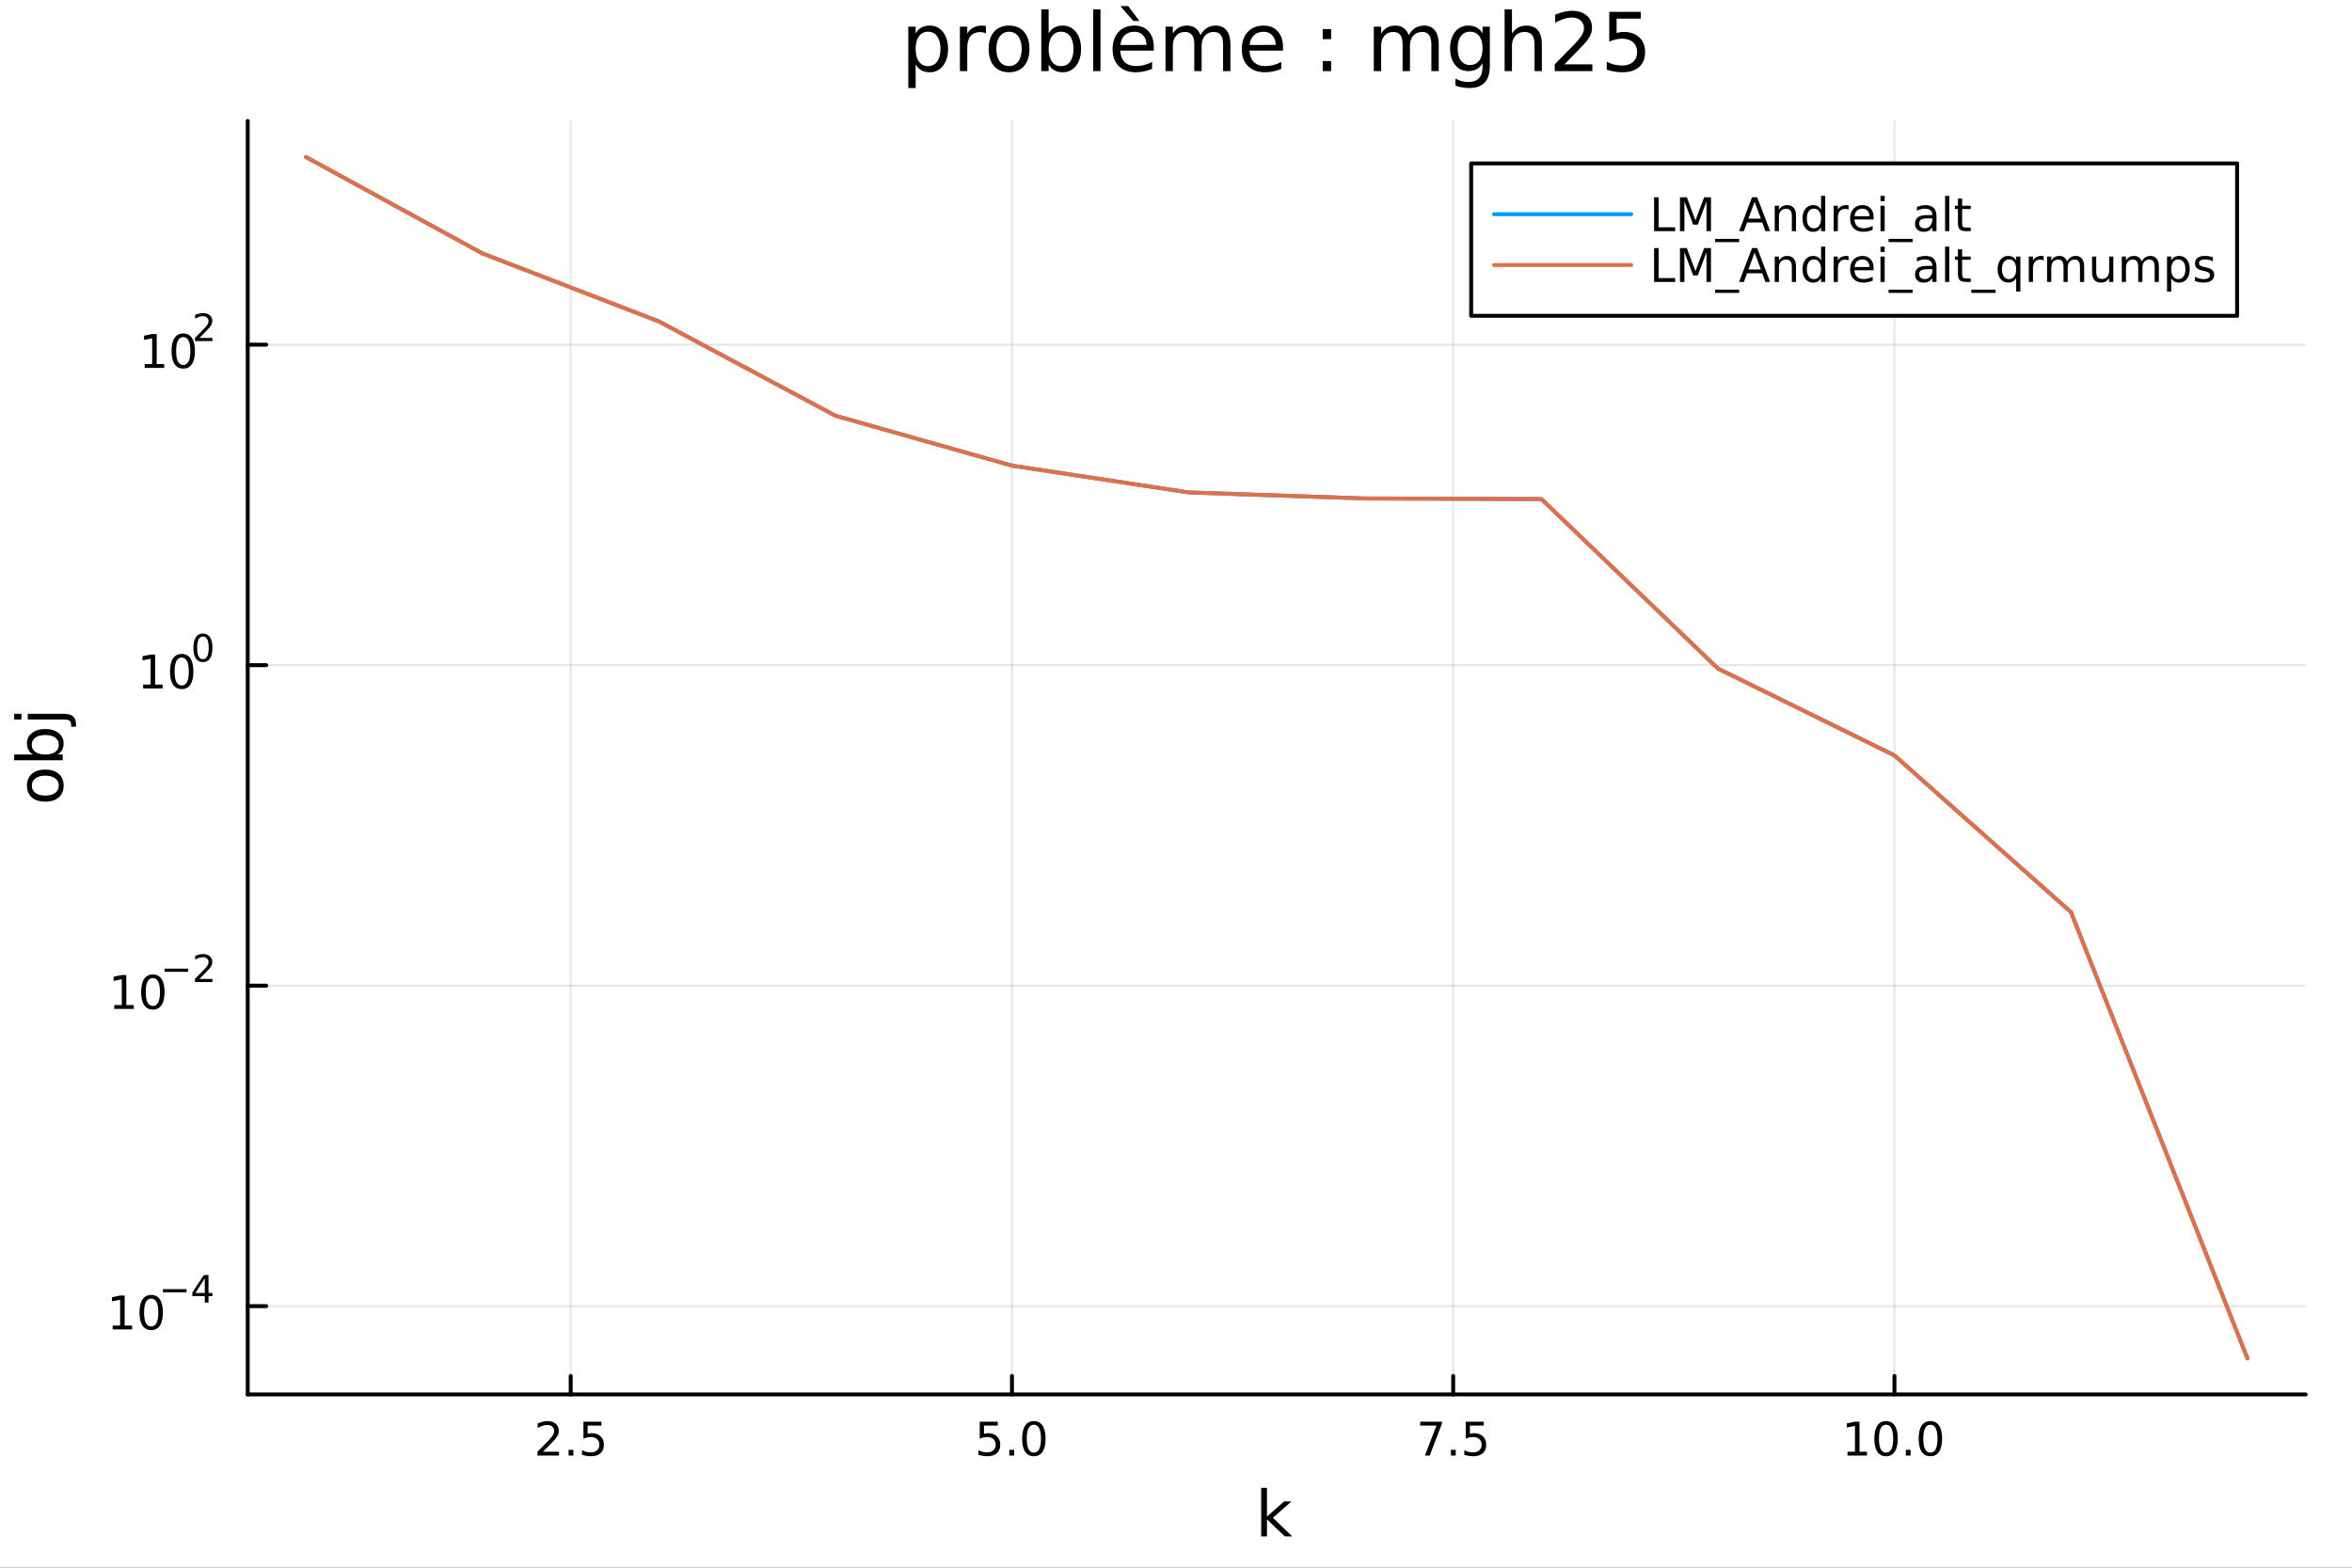 <?xml version="1.0" encoding="utf-8"?>
<svg xmlns="http://www.w3.org/2000/svg" xmlns:xlink="http://www.w3.org/1999/xlink" width="600" height="400" viewBox="0 0 2400 1600">
<rect x="0" y="0" width="2400" height="1600" fill="#333333" stroke="none"/>
<defs>
  <clipPath id="clip410">
    <rect x="0" y="0" width="2400" height="1600"/>
  </clipPath>
</defs>
<path clip-path="url(#clip410)" d="M0 1600 L2400 1600 L2400 0 L0 0  Z" fill="#ffffff" fill-rule="evenodd" fill-opacity="1"/>
<defs>
  <clipPath id="clip411">
    <rect x="480" y="0" width="1681" height="1600"/>
  </clipPath>
</defs>
<path clip-path="url(#clip410)" d="M252.764 1423.18 L2352.76 1423.18 L2352.76 123.472 L252.764 123.472  Z" fill="#ffffff" fill-rule="evenodd" fill-opacity="1"/>
<defs>
  <clipPath id="clip412">
    <rect x="252" y="123" width="2101" height="1301"/>
  </clipPath>
</defs>
<polyline clip-path="url(#clip412)" style="stroke:#000000; stroke-linecap:round; stroke-linejoin:round; stroke-width:2; stroke-opacity:0.1; fill:none" points="582.351,1423.18 582.351,123.472 "/>
<polyline clip-path="url(#clip412)" style="stroke:#000000; stroke-linecap:round; stroke-linejoin:round; stroke-width:2; stroke-opacity:0.1; fill:none" points="1032.61,1423.18 1032.61,123.472 "/>
<polyline clip-path="url(#clip412)" style="stroke:#000000; stroke-linecap:round; stroke-linejoin:round; stroke-width:2; stroke-opacity:0.1; fill:none" points="1482.86,1423.18 1482.86,123.472 "/>
<polyline clip-path="url(#clip412)" style="stroke:#000000; stroke-linecap:round; stroke-linejoin:round; stroke-width:2; stroke-opacity:0.1; fill:none" points="1933.12,1423.18 1933.12,123.472 "/>
<polyline clip-path="url(#clip410)" style="stroke:#000000; stroke-linecap:round; stroke-linejoin:round; stroke-width:4; stroke-opacity:1; fill:none" points="252.764,1423.18 2352.76,1423.18 "/>
<polyline clip-path="url(#clip410)" style="stroke:#000000; stroke-linecap:round; stroke-linejoin:round; stroke-width:4; stroke-opacity:1; fill:none" points="582.351,1423.18 582.351,1404.28 "/>
<polyline clip-path="url(#clip410)" style="stroke:#000000; stroke-linecap:round; stroke-linejoin:round; stroke-width:4; stroke-opacity:1; fill:none" points="1032.61,1423.18 1032.61,1404.28 "/>
<polyline clip-path="url(#clip410)" style="stroke:#000000; stroke-linecap:round; stroke-linejoin:round; stroke-width:4; stroke-opacity:1; fill:none" points="1482.86,1423.18 1482.86,1404.28 "/>
<polyline clip-path="url(#clip410)" style="stroke:#000000; stroke-linecap:round; stroke-linejoin:round; stroke-width:4; stroke-opacity:1; fill:none" points="1933.12,1423.18 1933.12,1404.28 "/>
<path clip-path="url(#clip410)" d="M554.087 1481.64 L570.407 1481.64 L570.407 1485.58 L548.462 1485.58 L548.462 1481.64 Q551.124 1478.89 555.708 1474.26 Q560.314 1469.61 561.495 1468.27 Q563.74 1465.74 564.62 1464.01 Q565.522 1462.25 565.522 1460.56 Q565.522 1457.8 563.578 1456.07 Q561.657 1454.33 558.555 1454.33 Q556.356 1454.33 553.902 1455.09 Q551.472 1455.86 548.694 1457.41 L548.694 1452.69 Q551.518 1451.55 553.972 1450.97 Q556.425 1450.39 558.462 1450.39 Q563.833 1450.39 567.027 1453.08 Q570.221 1455.77 570.221 1460.26 Q570.221 1462.39 569.411 1464.31 Q568.624 1466.2 566.518 1468.8 Q565.939 1469.47 562.837 1472.69 Q559.735 1475.88 554.087 1481.64 Z" fill="#000000" fill-rule="nonzero" fill-opacity="1" /><path clip-path="url(#clip410)" d="M580.221 1479.7 L585.106 1479.7 L585.106 1485.58 L580.221 1485.58 L580.221 1479.7 Z" fill="#000000" fill-rule="nonzero" fill-opacity="1" /><path clip-path="url(#clip410)" d="M595.337 1451.02 L613.693 1451.02 L613.693 1454.96 L599.619 1454.96 L599.619 1463.43 Q600.638 1463.08 601.656 1462.92 Q602.675 1462.73 603.694 1462.73 Q609.481 1462.73 612.86 1465.9 Q616.24 1469.08 616.24 1474.49 Q616.24 1480.07 612.768 1483.17 Q609.295 1486.25 602.976 1486.25 Q600.8 1486.25 598.531 1485.88 Q596.286 1485.51 593.879 1484.77 L593.879 1480.07 Q595.962 1481.2 598.184 1481.76 Q600.406 1482.32 602.883 1482.32 Q606.888 1482.32 609.226 1480.21 Q611.564 1478.1 611.564 1474.49 Q611.564 1470.88 609.226 1468.77 Q606.888 1466.67 602.883 1466.67 Q601.008 1466.67 599.133 1467.08 Q597.281 1467.5 595.337 1468.38 L595.337 1451.02 Z" fill="#000000" fill-rule="nonzero" fill-opacity="1" /><path clip-path="url(#clip410)" d="M999.771 1451.02 L1018.13 1451.02 L1018.13 1454.96 L1004.05 1454.96 L1004.05 1463.43 Q1005.07 1463.08 1006.09 1462.92 Q1007.11 1462.73 1008.13 1462.73 Q1013.91 1462.73 1017.29 1465.9 Q1020.67 1469.08 1020.67 1474.49 Q1020.67 1480.07 1017.2 1483.17 Q1013.73 1486.25 1007.41 1486.25 Q1005.23 1486.25 1002.97 1485.88 Q1000.72 1485.51 998.313 1484.77 L998.313 1480.07 Q1000.4 1481.2 1002.62 1481.76 Q1004.84 1482.32 1007.32 1482.32 Q1011.32 1482.32 1013.66 1480.21 Q1016 1478.1 1016 1474.49 Q1016 1470.88 1013.66 1468.77 Q1011.32 1466.67 1007.32 1466.67 Q1005.44 1466.67 1003.57 1467.08 Q1001.72 1467.5 999.771 1468.38 L999.771 1451.02 Z" fill="#000000" fill-rule="nonzero" fill-opacity="1" /><path clip-path="url(#clip410)" d="M1029.89 1479.7 L1034.77 1479.7 L1034.77 1485.58 L1029.89 1485.58 L1029.89 1479.7 Z" fill="#000000" fill-rule="nonzero" fill-opacity="1" /><path clip-path="url(#clip410)" d="M1054.96 1454.1 Q1051.34 1454.1 1049.52 1457.66 Q1047.71 1461.2 1047.71 1468.33 Q1047.71 1475.44 1049.52 1479.01 Q1051.34 1482.55 1054.96 1482.55 Q1058.59 1482.55 1060.4 1479.01 Q1062.22 1475.44 1062.22 1468.33 Q1062.22 1461.2 1060.4 1457.66 Q1058.59 1454.1 1054.96 1454.1 M1054.96 1450.39 Q1060.77 1450.39 1063.82 1455 Q1066.9 1459.58 1066.9 1468.33 Q1066.9 1477.06 1063.82 1481.67 Q1060.77 1486.25 1054.96 1486.25 Q1049.15 1486.25 1046.07 1481.67 Q1043.01 1477.06 1043.01 1468.33 Q1043.01 1459.58 1046.07 1455 Q1049.15 1450.39 1054.96 1450.39 Z" fill="#000000" fill-rule="nonzero" fill-opacity="1" /><path clip-path="url(#clip410)" d="M1449.18 1451.02 L1471.4 1451.02 L1471.4 1453.01 L1458.86 1485.58 L1453.97 1485.58 L1465.78 1454.96 L1449.18 1454.96 L1449.18 1451.02 Z" fill="#000000" fill-rule="nonzero" fill-opacity="1" /><path clip-path="url(#clip410)" d="M1480.52 1479.7 L1485.41 1479.7 L1485.41 1485.58 L1480.52 1485.58 L1480.52 1479.7 Z" fill="#000000" fill-rule="nonzero" fill-opacity="1" /><path clip-path="url(#clip410)" d="M1495.64 1451.02 L1514 1451.02 L1514 1454.96 L1499.92 1454.96 L1499.92 1463.43 Q1500.94 1463.08 1501.96 1462.92 Q1502.98 1462.73 1504 1462.73 Q1509.78 1462.73 1513.16 1465.9 Q1516.54 1469.08 1516.54 1474.49 Q1516.54 1480.07 1513.07 1483.17 Q1509.6 1486.25 1503.28 1486.25 Q1501.1 1486.25 1498.83 1485.88 Q1496.59 1485.51 1494.18 1484.77 L1494.18 1480.07 Q1496.26 1481.2 1498.49 1481.76 Q1500.71 1482.32 1503.19 1482.32 Q1507.19 1482.32 1509.53 1480.21 Q1511.87 1478.1 1511.87 1474.49 Q1511.87 1470.88 1509.53 1468.77 Q1507.19 1466.67 1503.19 1466.67 Q1501.31 1466.67 1499.44 1467.08 Q1497.58 1467.5 1495.64 1468.38 L1495.64 1451.02 Z" fill="#000000" fill-rule="nonzero" fill-opacity="1" /><path clip-path="url(#clip410)" d="M1885.19 1481.64 L1892.83 1481.64 L1892.83 1455.28 L1884.52 1456.95 L1884.52 1452.69 L1892.78 1451.02 L1897.46 1451.02 L1897.46 1481.64 L1905.1 1481.64 L1905.1 1485.58 L1885.19 1485.58 L1885.19 1481.64 Z" fill="#000000" fill-rule="nonzero" fill-opacity="1" /><path clip-path="url(#clip410)" d="M1924.54 1454.1 Q1920.93 1454.1 1919.1 1457.66 Q1917.3 1461.2 1917.3 1468.33 Q1917.3 1475.44 1919.1 1479.01 Q1920.93 1482.55 1924.54 1482.55 Q1928.18 1482.55 1929.98 1479.01 Q1931.81 1475.44 1931.81 1468.33 Q1931.81 1461.2 1929.98 1457.66 Q1928.18 1454.1 1924.54 1454.1 M1924.54 1450.39 Q1930.35 1450.39 1933.41 1455 Q1936.49 1459.58 1936.49 1468.33 Q1936.49 1477.06 1933.41 1481.67 Q1930.35 1486.25 1924.54 1486.25 Q1918.73 1486.25 1915.65 1481.67 Q1912.6 1477.06 1912.6 1468.33 Q1912.6 1459.58 1915.65 1455 Q1918.73 1450.39 1924.54 1450.39 Z" fill="#000000" fill-rule="nonzero" fill-opacity="1" /><path clip-path="url(#clip410)" d="M1944.7 1479.7 L1949.59 1479.7 L1949.59 1485.58 L1944.7 1485.58 L1944.7 1479.7 Z" fill="#000000" fill-rule="nonzero" fill-opacity="1" /><path clip-path="url(#clip410)" d="M1969.77 1454.1 Q1966.16 1454.1 1964.33 1457.66 Q1962.53 1461.2 1962.53 1468.33 Q1962.53 1475.44 1964.33 1479.01 Q1966.16 1482.55 1969.77 1482.55 Q1973.41 1482.55 1975.21 1479.01 Q1977.04 1475.44 1977.04 1468.33 Q1977.04 1461.2 1975.21 1457.66 Q1973.41 1454.1 1969.77 1454.1 M1969.77 1450.39 Q1975.58 1450.39 1978.64 1455 Q1981.72 1459.58 1981.72 1468.33 Q1981.72 1477.06 1978.64 1481.67 Q1975.58 1486.25 1969.77 1486.25 Q1963.96 1486.25 1960.88 1481.67 Q1957.83 1477.06 1957.83 1468.33 Q1957.83 1459.58 1960.88 1455 Q1963.96 1450.39 1969.77 1450.39 Z" fill="#000000" fill-rule="nonzero" fill-opacity="1" /><path clip-path="url(#clip410)" d="M1286.94 1518.52 L1292.83 1518.52 L1292.83 1547.77 L1310.3 1532.4 L1317.78 1532.4 L1298.88 1549.07 L1318.58 1568.04 L1310.94 1568.04 L1292.83 1550.63 L1292.83 1568.04 L1286.94 1568.04 L1286.94 1518.52 Z" fill="#000000" fill-rule="nonzero" fill-opacity="1" /><polyline clip-path="url(#clip412)" style="stroke:#000000; stroke-linecap:round; stroke-linejoin:round; stroke-width:2; stroke-opacity:0.1; fill:none" points="252.764,1333.09 2352.76,1333.09 "/>
<polyline clip-path="url(#clip412)" style="stroke:#000000; stroke-linecap:round; stroke-linejoin:round; stroke-width:2; stroke-opacity:0.1; fill:none" points="252.764,1005.99 2352.76,1005.99 "/>
<polyline clip-path="url(#clip412)" style="stroke:#000000; stroke-linecap:round; stroke-linejoin:round; stroke-width:2; stroke-opacity:0.1; fill:none" points="252.764,678.887 2352.76,678.887 "/>
<polyline clip-path="url(#clip412)" style="stroke:#000000; stroke-linecap:round; stroke-linejoin:round; stroke-width:2; stroke-opacity:0.1; fill:none" points="252.764,351.785 2352.76,351.785 "/>
<polyline clip-path="url(#clip410)" style="stroke:#000000; stroke-linecap:round; stroke-linejoin:round; stroke-width:4; stroke-opacity:1; fill:none" points="252.764,1423.18 252.764,123.472 "/>
<polyline clip-path="url(#clip410)" style="stroke:#000000; stroke-linecap:round; stroke-linejoin:round; stroke-width:4; stroke-opacity:1; fill:none" points="252.764,1333.09 271.662,1333.09 "/>
<polyline clip-path="url(#clip410)" style="stroke:#000000; stroke-linecap:round; stroke-linejoin:round; stroke-width:4; stroke-opacity:1; fill:none" points="252.764,1005.99 271.662,1005.99 "/>
<polyline clip-path="url(#clip410)" style="stroke:#000000; stroke-linecap:round; stroke-linejoin:round; stroke-width:4; stroke-opacity:1; fill:none" points="252.764,678.887 271.662,678.887 "/>
<polyline clip-path="url(#clip410)" style="stroke:#000000; stroke-linecap:round; stroke-linejoin:round; stroke-width:4; stroke-opacity:1; fill:none" points="252.764,351.785 271.662,351.785 "/>
<path clip-path="url(#clip410)" d="M114.931 1352.88 L122.57 1352.88 L122.57 1326.52 L114.26 1328.18 L114.26 1323.92 L122.524 1322.26 L127.2 1322.26 L127.2 1352.88 L134.839 1352.88 L134.839 1356.82 L114.931 1356.82 L114.931 1352.88 Z" fill="#000000" fill-rule="nonzero" fill-opacity="1" /><path clip-path="url(#clip410)" d="M154.283 1325.34 Q150.672 1325.34 148.843 1328.9 Q147.038 1332.44 147.038 1339.57 Q147.038 1346.68 148.843 1350.24 Q150.672 1353.79 154.283 1353.79 Q157.917 1353.79 159.723 1350.24 Q161.552 1346.68 161.552 1339.57 Q161.552 1332.44 159.723 1328.9 Q157.917 1325.34 154.283 1325.34 M154.283 1321.63 Q160.093 1321.63 163.149 1326.24 Q166.227 1330.82 166.227 1339.57 Q166.227 1348.3 163.149 1352.91 Q160.093 1357.49 154.283 1357.49 Q148.473 1357.49 145.394 1352.91 Q142.339 1348.3 142.339 1339.57 Q142.339 1330.82 145.394 1326.24 Q148.473 1321.63 154.283 1321.63 Z" fill="#000000" fill-rule="nonzero" fill-opacity="1" /><path clip-path="url(#clip410)" d="M166.227 1315.73 L190.339 1315.73 L190.339 1318.93 L166.227 1318.93 L166.227 1315.73 Z" fill="#000000" fill-rule="nonzero" fill-opacity="1" /><path clip-path="url(#clip410)" d="M208.978 1304.64 L199.386 1319.63 L208.978 1319.63 L208.978 1304.64 M207.981 1301.33 L212.758 1301.33 L212.758 1319.63 L216.764 1319.63 L216.764 1322.79 L212.758 1322.79 L212.758 1329.41 L208.978 1329.41 L208.978 1322.79 L196.301 1322.79 L196.301 1319.12 L207.981 1301.33 Z" fill="#000000" fill-rule="nonzero" fill-opacity="1" /><path clip-path="url(#clip410)" d="M116.624 1025.78 L124.263 1025.78 L124.263 999.415 L115.953 1001.08 L115.953 996.823 L124.217 995.156 L128.893 995.156 L128.893 1025.78 L136.531 1025.78 L136.531 1029.72 L116.624 1029.72 L116.624 1025.78 Z" fill="#000000" fill-rule="nonzero" fill-opacity="1" /><path clip-path="url(#clip410)" d="M155.976 998.235 Q152.365 998.235 150.536 1001.8 Q148.73 1005.34 148.73 1012.47 Q148.73 1019.58 150.536 1023.14 Q152.365 1026.68 155.976 1026.68 Q159.61 1026.68 161.416 1023.14 Q163.244 1019.58 163.244 1012.47 Q163.244 1005.34 161.416 1001.8 Q159.61 998.235 155.976 998.235 M155.976 994.531 Q161.786 994.531 164.841 999.138 Q167.92 1003.72 167.92 1012.47 Q167.92 1021.2 164.841 1025.8 Q161.786 1030.39 155.976 1030.39 Q150.166 1030.39 147.087 1025.8 Q144.031 1021.2 144.031 1012.47 Q144.031 1003.72 147.087 999.138 Q150.166 994.531 155.976 994.531 Z" fill="#000000" fill-rule="nonzero" fill-opacity="1" /><path clip-path="url(#clip410)" d="M167.92 988.633 L192.032 988.633 L192.032 991.83 L167.92 991.83 L167.92 988.633 Z" fill="#000000" fill-rule="nonzero" fill-opacity="1" /><path clip-path="url(#clip410)" d="M203.504 999.109 L216.764 999.109 L216.764 1002.31 L198.934 1002.31 L198.934 999.109 Q201.097 996.87 204.821 993.109 Q208.564 989.328 209.523 988.238 Q211.347 986.188 212.062 984.777 Q212.796 983.348 212.796 981.975 Q212.796 979.737 211.216 978.326 Q209.655 976.915 207.134 976.915 Q205.348 976.915 203.354 977.536 Q201.379 978.157 199.122 979.417 L199.122 975.58 Q201.417 974.658 203.41 974.188 Q205.404 973.718 207.059 973.718 Q211.423 973.718 214.018 975.9 Q216.613 978.081 216.613 981.73 Q216.613 983.46 215.955 985.022 Q215.316 986.564 213.604 988.67 Q213.134 989.216 210.614 991.83 Q208.094 994.425 203.504 999.109 Z" fill="#000000" fill-rule="nonzero" fill-opacity="1" /><path clip-path="url(#clip410)" d="M146.058 698.679 L153.697 698.679 L153.697 672.314 L145.387 673.981 L145.387 669.721 L153.651 668.055 L158.327 668.055 L158.327 698.679 L165.966 698.679 L165.966 702.615 L146.058 702.615 L146.058 698.679 Z" fill="#000000" fill-rule="nonzero" fill-opacity="1" /><path clip-path="url(#clip410)" d="M185.41 671.133 Q181.799 671.133 179.97 674.698 Q178.165 678.24 178.165 685.369 Q178.165 692.476 179.97 696.041 Q181.799 699.582 185.41 699.582 Q189.044 699.582 190.85 696.041 Q192.678 692.476 192.678 685.369 Q192.678 678.24 190.85 674.698 Q189.044 671.133 185.41 671.133 M185.41 667.43 Q191.22 667.43 194.276 672.036 Q197.354 676.619 197.354 685.369 Q197.354 694.096 194.276 698.703 Q191.22 703.286 185.41 703.286 Q179.6 703.286 176.521 698.703 Q173.466 694.096 173.466 685.369 Q173.466 676.619 176.521 672.036 Q179.6 667.43 185.41 667.43 Z" fill="#000000" fill-rule="nonzero" fill-opacity="1" /><path clip-path="url(#clip410)" d="M207.059 649.626 Q204.125 649.626 202.639 652.522 Q201.172 655.4 201.172 661.192 Q201.172 666.966 202.639 669.863 Q204.125 672.74 207.059 672.74 Q210.012 672.74 211.479 669.863 Q212.965 666.966 212.965 661.192 Q212.965 655.4 211.479 652.522 Q210.012 649.626 207.059 649.626 M207.059 646.616 Q211.78 646.616 214.263 650.359 Q216.764 654.083 216.764 661.192 Q216.764 668.283 214.263 672.026 Q211.78 675.75 207.059 675.75 Q202.338 675.75 199.837 672.026 Q197.354 668.283 197.354 661.192 Q197.354 654.083 199.837 650.359 Q202.338 646.616 207.059 646.616 Z" fill="#000000" fill-rule="nonzero" fill-opacity="1" /><path clip-path="url(#clip410)" d="M147.638 371.578 L155.277 371.578 L155.277 345.212 L146.967 346.879 L146.967 342.62 L155.231 340.953 L159.907 340.953 L159.907 371.578 L167.545 371.578 L167.545 375.513 L147.638 375.513 L147.638 371.578 Z" fill="#000000" fill-rule="nonzero" fill-opacity="1" /><path clip-path="url(#clip410)" d="M186.99 344.032 Q183.379 344.032 181.55 347.597 Q179.744 351.138 179.744 358.268 Q179.744 365.374 181.55 368.939 Q183.379 372.481 186.99 372.481 Q190.624 372.481 192.43 368.939 Q194.258 365.374 194.258 358.268 Q194.258 351.138 192.43 347.597 Q190.624 344.032 186.99 344.032 M186.99 340.328 Q192.8 340.328 195.855 344.935 Q198.934 349.518 198.934 358.268 Q198.934 366.995 195.855 371.601 Q192.8 376.184 186.99 376.184 Q181.18 376.184 178.101 371.601 Q175.045 366.995 175.045 358.268 Q175.045 349.518 178.101 344.935 Q181.18 340.328 186.99 340.328 Z" fill="#000000" fill-rule="nonzero" fill-opacity="1" /><path clip-path="url(#clip410)" d="M203.504 344.905 L216.764 344.905 L216.764 348.103 L198.934 348.103 L198.934 344.905 Q201.097 342.667 204.821 338.906 Q208.564 335.125 209.523 334.034 Q211.347 331.984 212.062 330.574 Q212.796 329.144 212.796 327.771 Q212.796 325.533 211.216 324.123 Q209.655 322.712 207.134 322.712 Q205.348 322.712 203.354 323.333 Q201.379 323.953 199.122 325.214 L199.122 321.377 Q201.417 320.455 203.41 319.985 Q205.404 319.515 207.059 319.515 Q211.423 319.515 214.018 321.697 Q216.613 323.878 216.613 327.527 Q216.613 329.257 215.955 330.818 Q215.316 332.361 213.604 334.467 Q213.134 335.012 210.614 337.627 Q208.094 340.222 203.504 344.905 Z" fill="#000000" fill-rule="nonzero" fill-opacity="1" /><path clip-path="url(#clip410)" d="M32.462 801.797 Q32.462 806.507 36.154 809.244 Q39.815 811.982 46.212 811.982 Q52.609 811.982 56.302 809.276 Q59.962 806.539 59.962 801.797 Q59.962 797.118 56.27 794.381 Q52.578 791.643 46.212 791.643 Q39.878 791.643 36.186 794.381 Q32.462 797.118 32.462 801.797 M27.497 801.797 Q27.497 794.158 32.462 789.797 Q37.427 785.437 46.212 785.437 Q54.965 785.437 59.962 789.797 Q64.927 794.158 64.927 801.797 Q64.927 809.467 59.962 813.828 Q54.965 818.156 46.212 818.156 Q37.427 818.156 32.462 813.828 Q27.497 809.467 27.497 801.797 Z" fill="#000000" fill-rule="nonzero" fill-opacity="1" /><path clip-path="url(#clip410)" d="M46.212 750.139 Q39.751 750.139 36.09 752.812 Q32.398 755.454 32.398 760.101 Q32.398 764.748 36.09 767.422 Q39.751 770.064 46.212 770.064 Q52.673 770.064 56.365 767.422 Q60.026 764.748 60.026 760.101 Q60.026 755.454 56.365 752.812 Q52.673 750.139 46.212 750.139 M33.767 770.064 Q30.584 768.218 29.056 765.417 Q27.497 762.584 27.497 758.669 Q27.497 752.176 32.653 748.134 Q37.809 744.06 46.212 744.06 Q54.615 744.06 59.771 748.134 Q64.927 752.176 64.927 758.669 Q64.927 762.584 63.399 765.417 Q61.84 768.218 58.657 770.064 L64.004 770.064 L64.004 775.952 L14.479 775.952 L14.479 770.064 L33.767 770.064 Z" fill="#000000" fill-rule="nonzero" fill-opacity="1" /><path clip-path="url(#clip410)" d="M28.356 734.352 L28.356 728.495 L64.641 728.495 Q71.452 728.495 74.508 731.105 Q77.563 733.684 77.563 739.445 L77.563 741.673 L72.598 741.673 L72.598 740.113 Q72.598 736.771 71.038 735.561 Q69.51 734.352 64.641 734.352 L28.356 734.352 M14.479 734.352 L14.479 728.495 L21.895 728.495 L21.895 734.352 L14.479 734.352 Z" fill="#000000" fill-rule="nonzero" fill-opacity="1" /><path clip-path="url(#clip410)" d="M934.33 65.77 L934.33 89.833 L926.836 89.833 L926.836 27.206 L934.33 27.206 L934.33 34.092 Q936.68 30.041 940.245 28.097 Q943.85 26.112 948.832 26.112 Q957.096 26.112 962.241 32.675 Q967.426 39.237 967.426 49.931 Q967.426 60.626 962.241 67.188 Q957.096 73.751 948.832 73.751 Q943.85 73.751 940.245 71.806 Q936.68 69.821 934.33 65.77 M959.689 49.931 Q959.689 41.708 956.286 37.05 Q952.924 32.35 947.01 32.35 Q941.095 32.35 937.692 37.05 Q934.33 41.708 934.33 49.931 Q934.33 58.155 937.692 62.854 Q941.095 67.512 947.01 67.512 Q952.924 67.512 956.286 62.854 Q959.689 58.155 959.689 49.931 Z" fill="#000000" fill-rule="nonzero" fill-opacity="1" /><path clip-path="url(#clip410)" d="M1006.07 34.173 Q1004.82 33.444 1003.32 33.12 Q1001.86 32.756 1000.08 32.756 Q993.757 32.756 990.354 36.888 Q986.992 40.979 986.992 48.676 L986.992 72.576 L979.498 72.576 L979.498 27.206 L986.992 27.206 L986.992 34.254 Q989.341 30.122 993.109 28.138 Q996.876 26.112 1002.26 26.112 Q1003.03 26.112 1003.97 26.234 Q1004.9 26.315 1006.03 26.517 L1006.07 34.173 Z" fill="#000000" fill-rule="nonzero" fill-opacity="1" /><path clip-path="url(#clip410)" d="M1029.65 32.431 Q1023.65 32.431 1020.17 37.131 Q1016.69 41.789 1016.69 49.931 Q1016.69 58.074 1020.13 62.773 Q1023.61 67.431 1029.65 67.431 Q1035.6 67.431 1039.09 62.732 Q1042.57 58.033 1042.57 49.931 Q1042.57 41.87 1039.09 37.171 Q1035.6 32.431 1029.65 32.431 M1029.65 26.112 Q1039.37 26.112 1044.92 32.431 Q1050.47 38.751 1050.47 49.931 Q1050.47 61.071 1044.92 67.431 Q1039.37 73.751 1029.65 73.751 Q1019.89 73.751 1014.34 67.431 Q1008.83 61.071 1008.83 49.931 Q1008.83 38.751 1014.34 32.431 Q1019.89 26.112 1029.65 26.112 Z" fill="#000000" fill-rule="nonzero" fill-opacity="1" /><path clip-path="url(#clip410)" d="M1095.39 49.931 Q1095.39 41.708 1091.99 37.05 Q1088.63 32.35 1082.71 32.35 Q1076.8 32.35 1073.4 37.05 Q1070.04 41.708 1070.04 49.931 Q1070.04 58.155 1073.4 62.854 Q1076.8 67.512 1082.71 67.512 Q1088.63 67.512 1091.99 62.854 Q1095.39 58.155 1095.39 49.931 M1070.04 34.092 Q1072.39 30.041 1075.95 28.097 Q1079.56 26.112 1084.54 26.112 Q1092.8 26.112 1097.95 32.675 Q1103.13 39.237 1103.13 49.931 Q1103.13 60.626 1097.95 67.188 Q1092.8 73.751 1084.54 73.751 Q1079.56 73.751 1075.95 71.806 Q1072.39 69.821 1070.04 65.77 L1070.04 72.576 L1062.54 72.576 L1062.54 9.544 L1070.04 9.544 L1070.04 34.092 Z" fill="#000000" fill-rule="nonzero" fill-opacity="1" /><path clip-path="url(#clip410)" d="M1115.49 9.544 L1122.94 9.544 L1122.94 72.576 L1115.49 72.576 L1115.49 9.544 Z" fill="#000000" fill-rule="nonzero" fill-opacity="1" /><path clip-path="url(#clip410)" d="M1177.34 48.028 L1177.34 51.673 L1143.07 51.673 Q1143.56 59.37 1147.69 63.421 Q1151.86 67.431 1159.28 67.431 Q1163.57 67.431 1167.58 66.378 Q1171.63 65.325 1175.6 63.218 L1175.6 70.267 Q1171.59 71.968 1167.38 72.86 Q1163.17 73.751 1158.83 73.751 Q1147.97 73.751 1141.61 67.431 Q1135.3 61.112 1135.3 50.337 Q1135.3 39.197 1141.29 32.675 Q1147.33 26.112 1157.54 26.112 Q1166.69 26.112 1172 32.026 Q1177.34 37.9 1177.34 48.028 M1169.89 45.84 Q1169.81 39.723 1166.45 36.077 Q1163.13 32.431 1157.62 32.431 Q1151.38 32.431 1147.61 35.956 Q1143.88 39.48 1143.32 45.88 L1169.89 45.84 M1151.22 6.222 L1162.64 21.373 L1156.44 21.373 L1143.24 6.222 L1151.22 6.222 Z" fill="#000000" fill-rule="nonzero" fill-opacity="1" /><path clip-path="url(#clip410)" d="M1224.9 35.915 Q1227.7 30.892 1231.59 28.502 Q1235.47 26.112 1240.74 26.112 Q1247.83 26.112 1251.68 31.095 Q1255.53 36.037 1255.53 45.192 L1255.53 72.576 L1248.03 72.576 L1248.03 45.435 Q1248.03 38.913 1245.72 35.753 Q1243.41 32.594 1238.67 32.594 Q1232.88 32.594 1229.52 36.442 Q1226.16 40.29 1226.16 46.934 L1226.16 72.576 L1218.66 72.576 L1218.66 45.435 Q1218.66 38.873 1216.35 35.753 Q1214.05 32.594 1209.22 32.594 Q1203.51 32.594 1200.15 36.482 Q1196.79 40.331 1196.79 46.934 L1196.79 72.576 L1189.29 72.576 L1189.29 27.206 L1196.79 27.206 L1196.79 34.254 Q1199.34 30.082 1202.91 28.097 Q1206.47 26.112 1211.37 26.112 Q1216.31 26.112 1219.76 28.624 Q1223.24 31.135 1224.9 35.915 Z" fill="#000000" fill-rule="nonzero" fill-opacity="1" /><path clip-path="url(#clip410)" d="M1309.2 48.028 L1309.2 51.673 L1274.93 51.673 Q1275.42 59.37 1279.55 63.421 Q1283.72 67.431 1291.13 67.431 Q1295.43 67.431 1299.44 66.378 Q1303.49 65.325 1307.46 63.218 L1307.46 70.267 Q1303.45 71.968 1299.24 72.86 Q1295.02 73.751 1290.69 73.751 Q1279.83 73.751 1273.47 67.431 Q1267.15 61.112 1267.15 50.337 Q1267.15 39.197 1273.15 32.675 Q1279.18 26.112 1289.39 26.112 Q1298.55 26.112 1303.85 32.026 Q1309.2 37.9 1309.2 48.028 M1301.75 45.84 Q1301.67 39.723 1298.3 36.077 Q1294.98 32.431 1289.47 32.431 Q1283.23 32.431 1279.47 35.956 Q1275.74 39.48 1275.17 45.88 L1301.75 45.84 Z" fill="#000000" fill-rule="nonzero" fill-opacity="1" /><path clip-path="url(#clip410)" d="M1349.71 62.287 L1358.26 62.287 L1358.26 72.576 L1349.71 72.576 L1349.71 62.287 M1349.71 29.677 L1358.26 29.677 L1358.26 39.966 L1349.71 39.966 L1349.71 29.677 Z" fill="#000000" fill-rule="nonzero" fill-opacity="1" /><path clip-path="url(#clip410)" d="M1437.45 35.915 Q1440.25 30.892 1444.14 28.502 Q1448.03 26.112 1453.29 26.112 Q1460.38 26.112 1464.23 31.095 Q1468.08 36.037 1468.08 45.192 L1468.08 72.576 L1460.58 72.576 L1460.58 45.435 Q1460.58 38.913 1458.27 35.753 Q1455.97 32.594 1451.23 32.594 Q1445.43 32.594 1442.07 36.442 Q1438.71 40.29 1438.71 46.934 L1438.71 72.576 L1431.21 72.576 L1431.21 45.435 Q1431.21 38.873 1428.91 35.753 Q1426.6 32.594 1421.78 32.594 Q1416.06 32.594 1412.7 36.482 Q1409.34 40.331 1409.34 46.934 L1409.34 72.576 L1401.85 72.576 L1401.85 27.206 L1409.34 27.206 L1409.34 34.254 Q1411.89 30.082 1415.46 28.097 Q1419.02 26.112 1423.92 26.112 Q1428.86 26.112 1432.31 28.624 Q1435.79 31.135 1437.45 35.915 Z" fill="#000000" fill-rule="nonzero" fill-opacity="1" /><path clip-path="url(#clip410)" d="M1512.8 49.364 Q1512.8 41.263 1509.44 36.806 Q1506.12 32.35 1500.08 32.35 Q1494.08 32.35 1490.72 36.806 Q1487.4 41.263 1487.4 49.364 Q1487.4 57.426 1490.72 61.882 Q1494.08 66.338 1500.08 66.338 Q1506.12 66.338 1509.44 61.882 Q1512.8 57.426 1512.8 49.364 M1520.25 66.945 Q1520.25 78.531 1515.11 84.162 Q1509.96 89.833 1499.35 89.833 Q1495.42 89.833 1491.94 89.225 Q1488.45 88.658 1485.17 87.443 L1485.17 80.192 Q1488.45 81.974 1491.65 82.825 Q1494.85 83.675 1498.18 83.675 Q1505.51 83.675 1509.15 79.827 Q1512.8 76.019 1512.8 68.282 L1512.8 64.596 Q1510.49 68.606 1506.88 70.591 Q1503.28 72.576 1498.26 72.576 Q1489.91 72.576 1484.81 66.216 Q1479.7 59.856 1479.7 49.364 Q1479.7 38.832 1484.81 32.472 Q1489.91 26.112 1498.26 26.112 Q1503.28 26.112 1506.88 28.097 Q1510.49 30.082 1512.8 34.092 L1512.8 27.206 L1520.25 27.206 L1520.25 66.945 Z" fill="#000000" fill-rule="nonzero" fill-opacity="1" /><path clip-path="url(#clip410)" d="M1573.32 45.192 L1573.32 72.576 L1565.87 72.576 L1565.87 45.435 Q1565.87 38.994 1563.35 35.794 Q1560.84 32.594 1555.82 32.594 Q1549.78 32.594 1546.3 36.442 Q1542.82 40.29 1542.82 46.934 L1542.82 72.576 L1535.32 72.576 L1535.32 9.544 L1542.82 9.544 L1542.82 34.254 Q1545.49 30.163 1549.1 28.138 Q1552.74 26.112 1557.48 26.112 Q1565.3 26.112 1569.31 30.973 Q1573.32 35.794 1573.32 45.192 Z" fill="#000000" fill-rule="nonzero" fill-opacity="1" /><path clip-path="url(#clip410)" d="M1596.29 65.689 L1624.85 65.689 L1624.85 72.576 L1586.44 72.576 L1586.44 65.689 Q1591.1 60.869 1599.12 52.767 Q1607.19 44.625 1609.25 42.275 Q1613.18 37.86 1614.72 34.822 Q1616.3 31.743 1616.3 28.786 Q1616.3 23.965 1612.9 20.927 Q1609.53 17.889 1604.11 17.889 Q1600.26 17.889 1595.96 19.226 Q1591.71 20.562 1586.85 23.276 L1586.85 15.013 Q1591.79 13.028 1596.09 12.015 Q1600.38 11.002 1603.94 11.002 Q1613.34 11.002 1618.93 15.701 Q1624.52 20.4 1624.52 28.259 Q1624.52 31.986 1623.11 35.348 Q1621.73 38.67 1618.04 43.207 Q1617.03 44.382 1611.6 50.013 Q1606.17 55.603 1596.29 65.689 Z" fill="#000000" fill-rule="nonzero" fill-opacity="1" /><path clip-path="url(#clip410)" d="M1642.1 12.096 L1674.23 12.096 L1674.23 18.983 L1649.6 18.983 L1649.6 33.809 Q1651.38 33.201 1653.16 32.918 Q1654.95 32.594 1656.73 32.594 Q1666.86 32.594 1672.77 38.143 Q1678.68 43.693 1678.68 53.172 Q1678.68 62.935 1672.61 68.363 Q1666.53 73.751 1655.47 73.751 Q1651.66 73.751 1647.69 73.103 Q1643.77 72.454 1639.55 71.158 L1639.55 62.935 Q1643.2 64.92 1647.09 65.892 Q1650.98 66.864 1655.31 66.864 Q1662.32 66.864 1666.41 63.178 Q1670.5 59.492 1670.5 53.172 Q1670.5 46.853 1666.41 43.166 Q1662.32 39.48 1655.31 39.48 Q1652.03 39.48 1648.75 40.209 Q1645.51 40.938 1642.1 42.478 L1642.1 12.096 Z" fill="#000000" fill-rule="nonzero" fill-opacity="1" /><polyline clip-path="url(#clip412)" style="stroke:#009af9; stroke-linecap:round; stroke-linejoin:round; stroke-width:4; stroke-opacity:1; fill:none" points="312.198,160.256 492.3,258.676 672.402,328.072 852.504,424.3 1032.61,475.242 1212.71,502.548 1392.81,508.747 1572.91,509.362 1753.02,682.349 1933.12,770.993 2113.22,930.905 2293.32,1386.4 "/>
<polyline clip-path="url(#clip412)" style="stroke:#e26f46; stroke-linecap:round; stroke-linejoin:round; stroke-width:4; stroke-opacity:1; fill:none" points="312.198,160.256 492.3,258.676 672.402,328.072 852.504,424.3 1032.61,475.242 1212.71,502.548 1392.81,508.747 1572.91,509.362 1753.02,682.349 1933.12,770.993 2113.22,930.905 2293.32,1386.4 "/>
<path clip-path="url(#clip410)" d="M1501.19 322.316 L2282.76 322.316 L2282.76 166.796 L1501.19 166.796  Z" fill="#ffffff" fill-rule="evenodd" fill-opacity="1"/>
<polyline clip-path="url(#clip410)" style="stroke:#000000; stroke-linecap:round; stroke-linejoin:round; stroke-width:4; stroke-opacity:1; fill:none" points="1501.19,322.316 2282.76,322.316 2282.76,166.796 1501.19,166.796 1501.19,322.316 "/>
<polyline clip-path="url(#clip410)" style="stroke:#009af9; stroke-linecap:round; stroke-linejoin:round; stroke-width:4; stroke-opacity:1; fill:none" points="1524.52,218.636 1664.52,218.636 "/>
<path clip-path="url(#clip410)" d="M1687.85 201.356 L1692.53 201.356 L1692.53 231.981 L1709.36 231.981 L1709.36 235.916 L1687.85 235.916 L1687.85 201.356 Z" fill="#000000" fill-rule="nonzero" fill-opacity="1" /><path clip-path="url(#clip410)" d="M1714.26 201.356 L1721.23 201.356 L1730.05 224.874 L1738.92 201.356 L1745.88 201.356 L1745.88 235.916 L1741.32 235.916 L1741.32 205.569 L1732.41 229.272 L1727.71 229.272 L1718.8 205.569 L1718.8 235.916 L1714.26 235.916 L1714.26 201.356 Z" fill="#000000" fill-rule="nonzero" fill-opacity="1" /><path clip-path="url(#clip410)" d="M1774.68 243.786 L1774.68 247.096 L1750.05 247.096 L1750.05 243.786 L1774.68 243.786 Z" fill="#000000" fill-rule="nonzero" fill-opacity="1" /><path clip-path="url(#clip410)" d="M1790.42 205.962 L1784.08 223.161 L1796.79 223.161 L1790.42 205.962 M1787.78 201.356 L1793.08 201.356 L1806.25 235.916 L1801.39 235.916 L1798.24 227.05 L1782.67 227.05 L1779.52 235.916 L1774.59 235.916 L1787.78 201.356 Z" fill="#000000" fill-rule="nonzero" fill-opacity="1" /><path clip-path="url(#clip410)" d="M1832.67 220.268 L1832.67 235.916 L1828.41 235.916 L1828.41 220.407 Q1828.41 216.726 1826.97 214.897 Q1825.54 213.069 1822.67 213.069 Q1819.22 213.069 1817.23 215.268 Q1815.24 217.467 1815.24 221.263 L1815.24 235.916 L1810.95 235.916 L1810.95 209.99 L1815.24 209.99 L1815.24 214.018 Q1816.76 211.68 1818.82 210.522 Q1820.91 209.365 1823.62 209.365 Q1828.08 209.365 1830.37 212.143 Q1832.67 214.897 1832.67 220.268 Z" fill="#000000" fill-rule="nonzero" fill-opacity="1" /><path clip-path="url(#clip410)" d="M1858.22 213.925 L1858.22 199.897 L1862.48 199.897 L1862.48 235.916 L1858.22 235.916 L1858.22 232.027 Q1856.88 234.342 1854.82 235.476 Q1852.78 236.587 1849.91 236.587 Q1845.21 236.587 1842.25 232.837 Q1839.31 229.087 1839.31 222.976 Q1839.31 216.865 1842.25 213.115 Q1845.21 209.365 1849.91 209.365 Q1852.78 209.365 1854.82 210.499 Q1856.88 211.61 1858.22 213.925 M1843.71 222.976 Q1843.71 227.675 1845.63 230.36 Q1847.57 233.022 1850.95 233.022 Q1854.33 233.022 1856.28 230.36 Q1858.22 227.675 1858.22 222.976 Q1858.22 218.277 1856.28 215.615 Q1854.33 212.93 1850.95 212.93 Q1847.57 212.93 1845.63 215.615 Q1843.71 218.277 1843.71 222.976 Z" fill="#000000" fill-rule="nonzero" fill-opacity="1" /><path clip-path="url(#clip410)" d="M1886.28 213.971 Q1885.56 213.555 1884.7 213.37 Q1883.87 213.161 1882.85 213.161 Q1879.24 213.161 1877.3 215.522 Q1875.37 217.86 1875.37 222.258 L1875.37 235.916 L1871.09 235.916 L1871.09 209.99 L1875.37 209.99 L1875.37 214.018 Q1876.72 211.657 1878.87 210.522 Q1881.02 209.365 1884.1 209.365 Q1884.54 209.365 1885.07 209.434 Q1885.61 209.481 1886.25 209.596 L1886.28 213.971 Z" fill="#000000" fill-rule="nonzero" fill-opacity="1" /><path clip-path="url(#clip410)" d="M1911.88 221.888 L1911.88 223.971 L1892.3 223.971 Q1892.57 228.369 1894.93 230.684 Q1897.32 232.976 1901.55 232.976 Q1904.01 232.976 1906.3 232.374 Q1908.61 231.772 1910.88 230.569 L1910.88 234.596 Q1908.59 235.568 1906.18 236.078 Q1903.78 236.587 1901.3 236.587 Q1895.1 236.587 1891.46 232.976 Q1887.85 229.365 1887.85 223.207 Q1887.85 216.842 1891.28 213.115 Q1894.73 209.365 1900.56 209.365 Q1905.79 209.365 1908.82 212.745 Q1911.88 216.101 1911.88 221.888 M1907.62 220.638 Q1907.57 217.143 1905.65 215.059 Q1903.75 212.976 1900.61 212.976 Q1897.04 212.976 1894.89 214.99 Q1892.76 217.004 1892.43 220.661 L1907.62 220.638 Z" fill="#000000" fill-rule="nonzero" fill-opacity="1" /><path clip-path="url(#clip410)" d="M1918.87 209.99 L1923.13 209.99 L1923.13 235.916 L1918.87 235.916 L1918.87 209.99 M1918.87 199.897 L1923.13 199.897 L1923.13 205.291 L1918.87 205.291 L1918.87 199.897 Z" fill="#000000" fill-rule="nonzero" fill-opacity="1" /><path clip-path="url(#clip410)" d="M1951.74 243.786 L1951.74 247.096 L1927.11 247.096 L1927.11 243.786 L1951.74 243.786 Z" fill="#000000" fill-rule="nonzero" fill-opacity="1" /><path clip-path="url(#clip410)" d="M1967.53 222.883 Q1962.36 222.883 1960.37 224.064 Q1958.38 225.244 1958.38 228.092 Q1958.38 230.36 1959.86 231.703 Q1961.37 233.022 1963.94 233.022 Q1967.48 233.022 1969.61 230.522 Q1971.76 227.999 1971.76 223.832 L1971.76 222.883 L1967.53 222.883 M1976.02 221.124 L1976.02 235.916 L1971.76 235.916 L1971.76 231.981 Q1970.3 234.342 1968.13 235.476 Q1965.95 236.587 1962.8 236.587 Q1958.82 236.587 1956.46 234.365 Q1954.12 232.119 1954.12 228.369 Q1954.12 223.994 1957.04 221.772 Q1959.98 219.55 1965.79 219.55 L1971.76 219.55 L1971.76 219.133 Q1971.76 216.194 1969.82 214.596 Q1967.9 212.976 1964.4 212.976 Q1962.18 212.976 1960.07 213.508 Q1957.97 214.041 1956.02 215.106 L1956.02 211.17 Q1958.36 210.268 1960.56 209.828 Q1962.76 209.365 1964.84 209.365 Q1970.47 209.365 1973.24 212.282 Q1976.02 215.198 1976.02 221.124 Z" fill="#000000" fill-rule="nonzero" fill-opacity="1" /><path clip-path="url(#clip410)" d="M1984.79 199.897 L1989.05 199.897 L1989.05 235.916 L1984.79 235.916 L1984.79 199.897 Z" fill="#000000" fill-rule="nonzero" fill-opacity="1" /><path clip-path="url(#clip410)" d="M2002.18 202.629 L2002.18 209.99 L2010.95 209.99 L2010.95 213.3 L2002.18 213.3 L2002.18 227.374 Q2002.18 230.545 2003.04 231.448 Q2003.92 232.351 2006.58 232.351 L2010.95 232.351 L2010.95 235.916 L2006.58 235.916 Q2001.65 235.916 1999.77 234.087 Q1997.9 232.235 1997.9 227.374 L1997.9 213.3 L1994.77 213.3 L1994.77 209.99 L1997.9 209.99 L1997.9 202.629 L2002.18 202.629 Z" fill="#000000" fill-rule="nonzero" fill-opacity="1" /><polyline clip-path="url(#clip410)" style="stroke:#e26f46; stroke-linecap:round; stroke-linejoin:round; stroke-width:4; stroke-opacity:1; fill:none" points="1524.52,270.476 1664.52,270.476 "/>
<path clip-path="url(#clip410)" d="M1687.85 253.196 L1692.53 253.196 L1692.53 283.821 L1709.36 283.821 L1709.36 287.756 L1687.85 287.756 L1687.85 253.196 Z" fill="#000000" fill-rule="nonzero" fill-opacity="1" /><path clip-path="url(#clip410)" d="M1714.26 253.196 L1721.23 253.196 L1730.05 276.714 L1738.92 253.196 L1745.88 253.196 L1745.88 287.756 L1741.32 287.756 L1741.32 257.409 L1732.41 281.112 L1727.71 281.112 L1718.8 257.409 L1718.8 287.756 L1714.26 287.756 L1714.26 253.196 Z" fill="#000000" fill-rule="nonzero" fill-opacity="1" /><path clip-path="url(#clip410)" d="M1774.68 295.626 L1774.68 298.936 L1750.05 298.936 L1750.05 295.626 L1774.68 295.626 Z" fill="#000000" fill-rule="nonzero" fill-opacity="1" /><path clip-path="url(#clip410)" d="M1790.42 257.802 L1784.08 275.001 L1796.79 275.001 L1790.42 257.802 M1787.78 253.196 L1793.08 253.196 L1806.25 287.756 L1801.39 287.756 L1798.24 278.89 L1782.67 278.89 L1779.52 287.756 L1774.59 287.756 L1787.78 253.196 Z" fill="#000000" fill-rule="nonzero" fill-opacity="1" /><path clip-path="url(#clip410)" d="M1832.67 272.108 L1832.67 287.756 L1828.41 287.756 L1828.41 272.247 Q1828.41 268.566 1826.97 266.737 Q1825.54 264.909 1822.67 264.909 Q1819.22 264.909 1817.23 267.108 Q1815.24 269.307 1815.24 273.103 L1815.24 287.756 L1810.95 287.756 L1810.95 261.83 L1815.24 261.83 L1815.24 265.858 Q1816.76 263.52 1818.82 262.362 Q1820.91 261.205 1823.62 261.205 Q1828.08 261.205 1830.37 263.983 Q1832.67 266.737 1832.67 272.108 Z" fill="#000000" fill-rule="nonzero" fill-opacity="1" /><path clip-path="url(#clip410)" d="M1858.22 265.765 L1858.22 251.737 L1862.48 251.737 L1862.48 287.756 L1858.22 287.756 L1858.22 283.867 Q1856.88 286.182 1854.82 287.316 Q1852.78 288.427 1849.91 288.427 Q1845.21 288.427 1842.25 284.677 Q1839.31 280.927 1839.31 274.816 Q1839.31 268.705 1842.25 264.955 Q1845.21 261.205 1849.91 261.205 Q1852.78 261.205 1854.82 262.339 Q1856.88 263.45 1858.22 265.765 M1843.71 274.816 Q1843.71 279.515 1845.63 282.2 Q1847.57 284.862 1850.95 284.862 Q1854.33 284.862 1856.28 282.2 Q1858.22 279.515 1858.22 274.816 Q1858.22 270.117 1856.28 267.455 Q1854.33 264.77 1850.95 264.77 Q1847.57 264.77 1845.63 267.455 Q1843.71 270.117 1843.71 274.816 Z" fill="#000000" fill-rule="nonzero" fill-opacity="1" /><path clip-path="url(#clip410)" d="M1886.28 265.811 Q1885.56 265.395 1884.7 265.21 Q1883.87 265.001 1882.85 265.001 Q1879.24 265.001 1877.3 267.362 Q1875.37 269.7 1875.37 274.098 L1875.37 287.756 L1871.09 287.756 L1871.09 261.83 L1875.37 261.83 L1875.37 265.858 Q1876.72 263.497 1878.87 262.362 Q1881.02 261.205 1884.1 261.205 Q1884.54 261.205 1885.07 261.274 Q1885.61 261.321 1886.25 261.436 L1886.28 265.811 Z" fill="#000000" fill-rule="nonzero" fill-opacity="1" /><path clip-path="url(#clip410)" d="M1911.88 273.728 L1911.88 275.811 L1892.3 275.811 Q1892.57 280.209 1894.93 282.524 Q1897.32 284.816 1901.55 284.816 Q1904.01 284.816 1906.3 284.214 Q1908.61 283.612 1910.88 282.409 L1910.88 286.436 Q1908.59 287.408 1906.18 287.918 Q1903.78 288.427 1901.3 288.427 Q1895.1 288.427 1891.46 284.816 Q1887.85 281.205 1887.85 275.047 Q1887.85 268.682 1891.28 264.955 Q1894.73 261.205 1900.56 261.205 Q1905.79 261.205 1908.82 264.585 Q1911.88 267.941 1911.88 273.728 M1907.62 272.478 Q1907.57 268.983 1905.65 266.899 Q1903.75 264.816 1900.61 264.816 Q1897.04 264.816 1894.89 266.83 Q1892.76 268.844 1892.43 272.501 L1907.62 272.478 Z" fill="#000000" fill-rule="nonzero" fill-opacity="1" /><path clip-path="url(#clip410)" d="M1918.87 261.83 L1923.13 261.83 L1923.13 287.756 L1918.87 287.756 L1918.87 261.83 M1918.87 251.737 L1923.13 251.737 L1923.13 257.131 L1918.87 257.131 L1918.87 251.737 Z" fill="#000000" fill-rule="nonzero" fill-opacity="1" /><path clip-path="url(#clip410)" d="M1951.74 295.626 L1951.74 298.936 L1927.11 298.936 L1927.11 295.626 L1951.74 295.626 Z" fill="#000000" fill-rule="nonzero" fill-opacity="1" /><path clip-path="url(#clip410)" d="M1967.53 274.723 Q1962.36 274.723 1960.37 275.904 Q1958.38 277.084 1958.38 279.932 Q1958.38 282.2 1959.86 283.543 Q1961.37 284.862 1963.94 284.862 Q1967.48 284.862 1969.61 282.362 Q1971.76 279.839 1971.76 275.672 L1971.76 274.723 L1967.53 274.723 M1976.02 272.964 L1976.02 287.756 L1971.76 287.756 L1971.76 283.821 Q1970.3 286.182 1968.13 287.316 Q1965.95 288.427 1962.8 288.427 Q1958.82 288.427 1956.46 286.205 Q1954.12 283.959 1954.12 280.209 Q1954.12 275.834 1957.04 273.612 Q1959.98 271.39 1965.79 271.39 L1971.76 271.39 L1971.76 270.973 Q1971.76 268.034 1969.82 266.436 Q1967.9 264.816 1964.4 264.816 Q1962.18 264.816 1960.07 265.348 Q1957.97 265.881 1956.02 266.946 L1956.02 263.01 Q1958.36 262.108 1960.56 261.668 Q1962.76 261.205 1964.84 261.205 Q1970.47 261.205 1973.24 264.122 Q1976.02 267.038 1976.02 272.964 Z" fill="#000000" fill-rule="nonzero" fill-opacity="1" /><path clip-path="url(#clip410)" d="M1984.79 251.737 L1989.05 251.737 L1989.05 287.756 L1984.79 287.756 L1984.79 251.737 Z" fill="#000000" fill-rule="nonzero" fill-opacity="1" /><path clip-path="url(#clip410)" d="M2002.18 254.469 L2002.18 261.83 L2010.95 261.83 L2010.95 265.14 L2002.18 265.14 L2002.18 279.214 Q2002.18 282.385 2003.04 283.288 Q2003.92 284.191 2006.58 284.191 L2010.95 284.191 L2010.95 287.756 L2006.58 287.756 Q2001.65 287.756 1999.77 285.927 Q1997.9 284.075 1997.9 279.214 L1997.9 265.14 L1994.77 265.14 L1994.77 261.83 L1997.9 261.83 L1997.9 254.469 L2002.18 254.469 Z" fill="#000000" fill-rule="nonzero" fill-opacity="1" /><path clip-path="url(#clip410)" d="M2036.25 295.626 L2036.25 298.936 L2011.62 298.936 L2011.62 295.626 L2036.25 295.626 Z" fill="#000000" fill-rule="nonzero" fill-opacity="1" /><path clip-path="url(#clip410)" d="M2042.8 274.816 Q2042.8 279.515 2044.73 282.2 Q2046.67 284.862 2050.05 284.862 Q2053.43 284.862 2055.37 282.2 Q2057.32 279.515 2057.32 274.816 Q2057.32 270.117 2055.37 267.455 Q2053.43 264.77 2050.05 264.77 Q2046.67 264.77 2044.73 267.455 Q2042.8 270.117 2042.8 274.816 M2057.32 283.867 Q2055.97 286.182 2053.91 287.316 Q2051.88 288.427 2049.01 288.427 Q2044.31 288.427 2041.35 284.677 Q2038.41 280.927 2038.41 274.816 Q2038.41 268.705 2041.35 264.955 Q2044.31 261.205 2049.01 261.205 Q2051.88 261.205 2053.91 262.339 Q2055.97 263.45 2057.32 265.765 L2057.32 261.83 L2061.58 261.83 L2061.58 297.617 L2057.32 297.617 L2057.32 283.867 Z" fill="#000000" fill-rule="nonzero" fill-opacity="1" /><path clip-path="url(#clip410)" d="M2085.37 265.811 Q2084.66 265.395 2083.8 265.21 Q2082.97 265.001 2081.95 265.001 Q2078.34 265.001 2076.39 267.362 Q2074.47 269.7 2074.47 274.098 L2074.47 287.756 L2070.19 287.756 L2070.19 261.83 L2074.47 261.83 L2074.47 265.858 Q2075.81 263.497 2077.97 262.362 Q2080.12 261.205 2083.2 261.205 Q2083.64 261.205 2084.17 261.274 Q2084.7 261.321 2085.35 261.436 L2085.37 265.811 Z" fill="#000000" fill-rule="nonzero" fill-opacity="1" /><path clip-path="url(#clip410)" d="M2109.19 266.807 Q2110.79 263.936 2113.01 262.571 Q2115.23 261.205 2118.24 261.205 Q2122.29 261.205 2124.49 264.052 Q2126.69 266.876 2126.69 272.108 L2126.69 287.756 L2122.41 287.756 L2122.41 272.247 Q2122.41 268.52 2121.09 266.714 Q2119.77 264.909 2117.06 264.909 Q2113.75 264.909 2111.83 267.108 Q2109.91 269.307 2109.91 273.103 L2109.91 287.756 L2105.63 287.756 L2105.63 272.247 Q2105.63 268.497 2104.31 266.714 Q2102.99 264.909 2100.23 264.909 Q2096.97 264.909 2095.05 267.131 Q2093.13 269.33 2093.13 273.103 L2093.13 287.756 L2088.85 287.756 L2088.85 261.83 L2093.13 261.83 L2093.13 265.858 Q2094.59 263.473 2096.62 262.339 Q2098.66 261.205 2101.46 261.205 Q2104.28 261.205 2106.25 262.64 Q2108.24 264.075 2109.19 266.807 Z" fill="#000000" fill-rule="nonzero" fill-opacity="1" /><path clip-path="url(#clip410)" d="M2134.75 277.524 L2134.75 261.83 L2139.01 261.83 L2139.01 277.362 Q2139.01 281.043 2140.44 282.895 Q2141.88 284.723 2144.75 284.723 Q2148.2 284.723 2150.19 282.524 Q2152.2 280.325 2152.2 276.529 L2152.2 261.83 L2156.46 261.83 L2156.46 287.756 L2152.2 287.756 L2152.2 283.774 Q2150.65 286.135 2148.59 287.293 Q2146.55 288.427 2143.84 288.427 Q2139.38 288.427 2137.06 285.649 Q2134.75 282.871 2134.75 277.524 M2145.47 261.205 L2145.47 261.205 Z" fill="#000000" fill-rule="nonzero" fill-opacity="1" /><path clip-path="url(#clip410)" d="M2185.42 266.807 Q2187.02 263.936 2189.24 262.571 Q2191.46 261.205 2194.47 261.205 Q2198.52 261.205 2200.72 264.052 Q2202.92 266.876 2202.92 272.108 L2202.92 287.756 L2198.64 287.756 L2198.64 272.247 Q2198.64 268.52 2197.32 266.714 Q2196 264.909 2193.29 264.909 Q2189.98 264.909 2188.06 267.108 Q2186.14 269.307 2186.14 273.103 L2186.14 287.756 L2181.85 287.756 L2181.85 272.247 Q2181.85 268.497 2180.53 266.714 Q2179.22 264.909 2176.46 264.909 Q2173.2 264.909 2171.28 267.131 Q2169.35 269.33 2169.35 273.103 L2169.35 287.756 L2165.07 287.756 L2165.07 261.83 L2169.35 261.83 L2169.35 265.858 Q2170.81 263.473 2172.85 262.339 Q2174.89 261.205 2177.69 261.205 Q2180.51 261.205 2182.48 262.64 Q2184.47 264.075 2185.42 266.807 Z" fill="#000000" fill-rule="nonzero" fill-opacity="1" /><path clip-path="url(#clip410)" d="M2215.53 283.867 L2215.53 297.617 L2211.25 297.617 L2211.25 261.83 L2215.53 261.83 L2215.53 265.765 Q2216.88 263.45 2218.91 262.339 Q2220.97 261.205 2223.82 261.205 Q2228.54 261.205 2231.48 264.955 Q2234.45 268.705 2234.45 274.816 Q2234.45 280.927 2231.48 284.677 Q2228.54 288.427 2223.82 288.427 Q2220.97 288.427 2218.91 287.316 Q2216.88 286.182 2215.53 283.867 M2230.02 274.816 Q2230.02 270.117 2228.08 267.455 Q2226.16 264.77 2222.78 264.77 Q2219.4 264.77 2217.46 267.455 Q2215.53 270.117 2215.53 274.816 Q2215.53 279.515 2217.46 282.2 Q2219.4 284.862 2222.78 284.862 Q2226.16 284.862 2228.08 282.2 Q2230.02 279.515 2230.02 274.816 Z" fill="#000000" fill-rule="nonzero" fill-opacity="1" /><path clip-path="url(#clip410)" d="M2258.03 262.594 L2258.03 266.622 Q2256.23 265.696 2254.28 265.233 Q2252.34 264.77 2250.26 264.77 Q2247.09 264.77 2245.49 265.742 Q2243.91 266.714 2243.91 268.659 Q2243.91 270.14 2245.05 270.997 Q2246.18 271.83 2249.61 272.594 L2251.07 272.918 Q2255.6 273.89 2257.5 275.672 Q2259.42 277.432 2259.42 280.603 Q2259.42 284.214 2256.55 286.321 Q2253.71 288.427 2248.71 288.427 Q2246.62 288.427 2244.35 288.01 Q2242.11 287.617 2239.61 286.807 L2239.61 282.409 Q2241.97 283.635 2244.26 284.26 Q2246.55 284.862 2248.8 284.862 Q2251.81 284.862 2253.43 283.844 Q2255.05 282.802 2255.05 280.927 Q2255.05 279.191 2253.87 278.265 Q2252.71 277.339 2248.75 276.483 L2247.27 276.135 Q2243.31 275.302 2241.55 273.589 Q2239.79 271.853 2239.79 268.844 Q2239.79 265.186 2242.39 263.196 Q2244.98 261.205 2249.75 261.205 Q2252.11 261.205 2254.19 261.552 Q2256.27 261.899 2258.03 262.594 Z" fill="#000000" fill-rule="nonzero" fill-opacity="1" /></svg>
